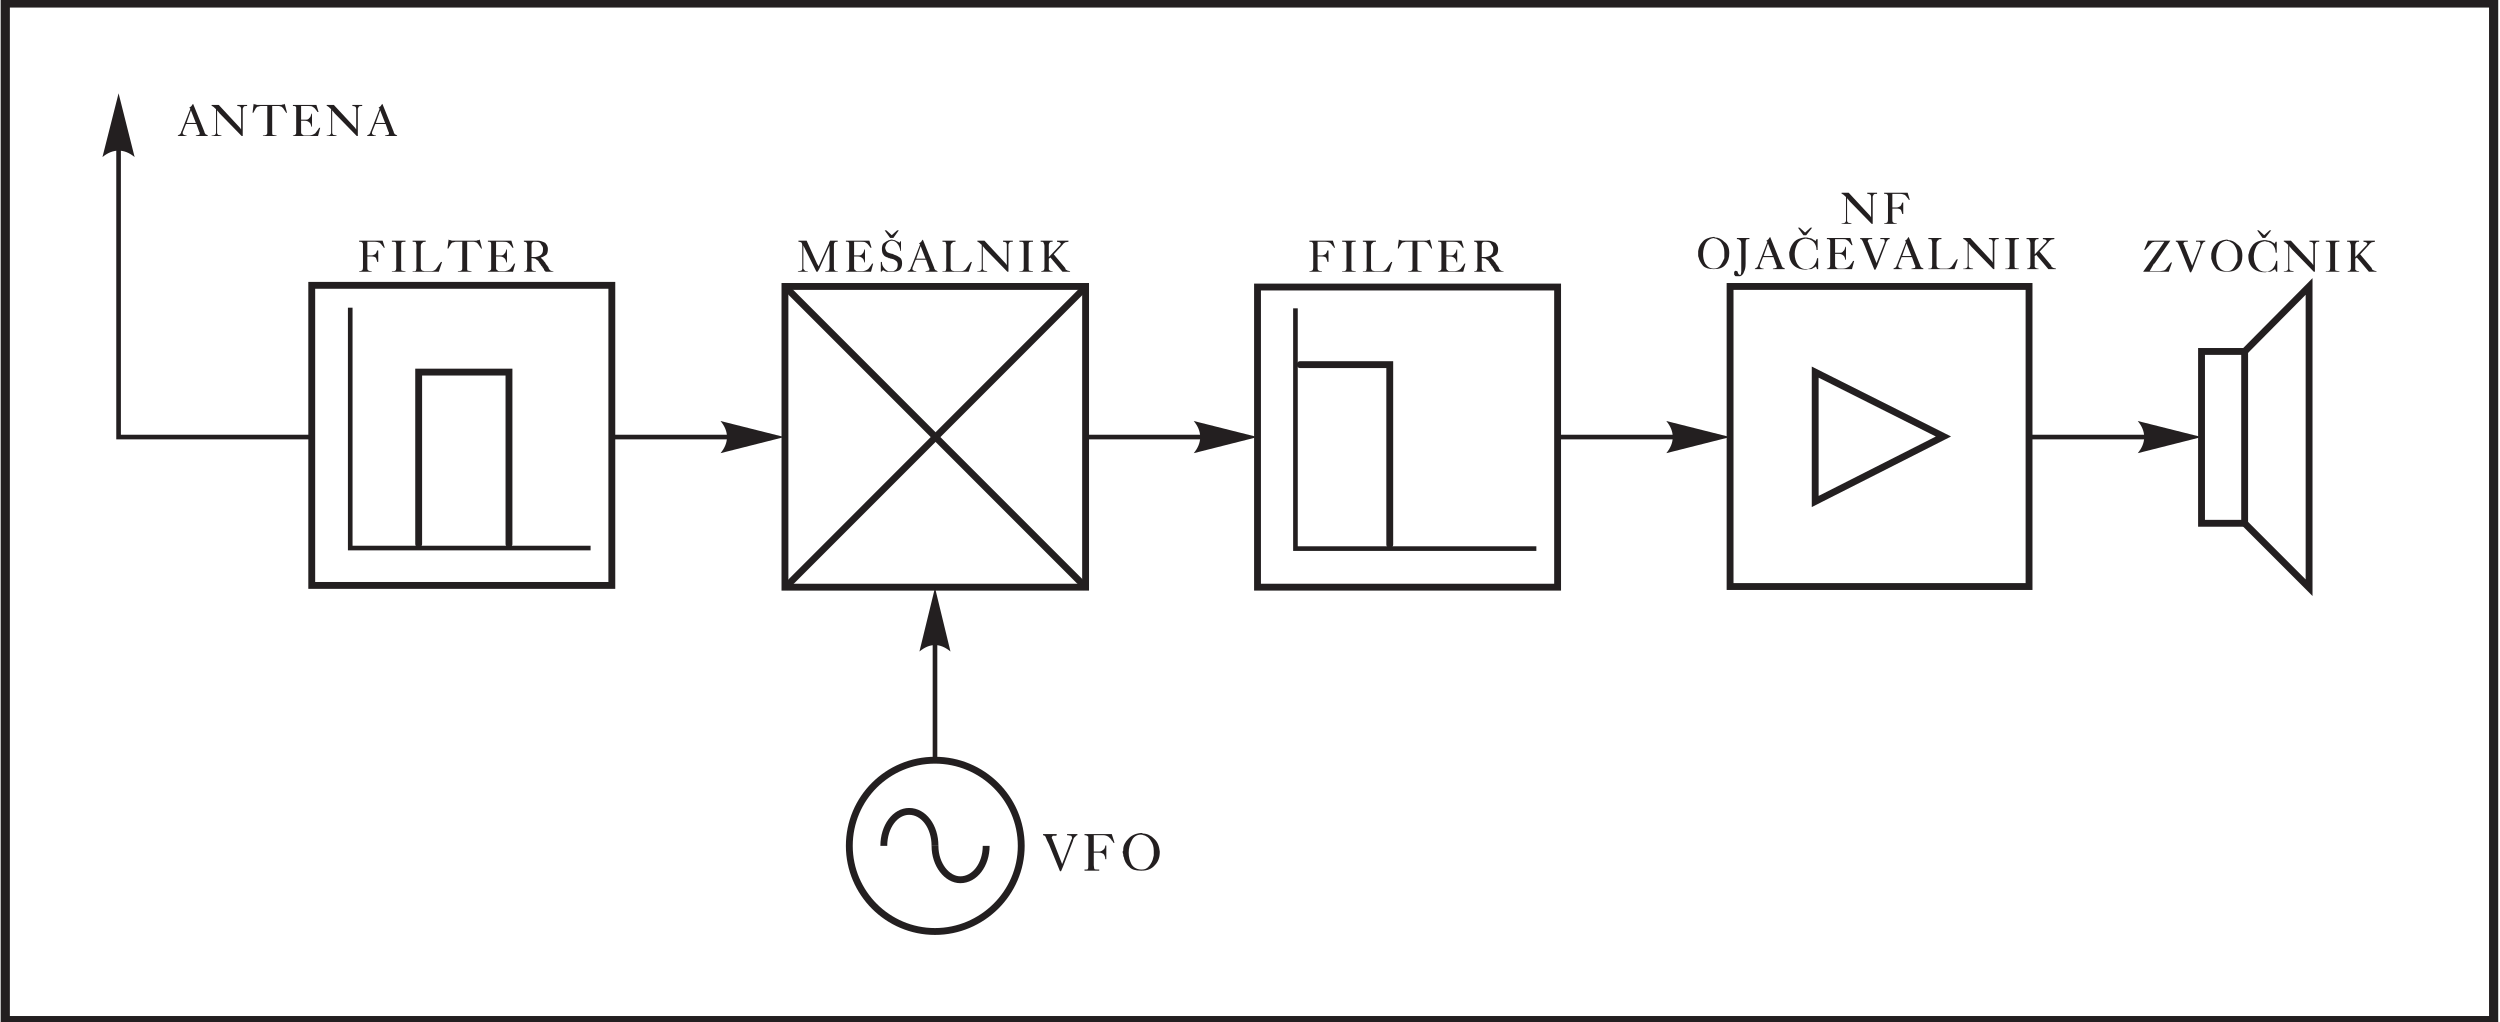 <?xml version="1.0" encoding="UTF-8" standalone="no"?>
<!-- Created with Inkscape (http://www.inkscape.org/) -->

<svg
   version="1.1"
   id="svg2"
   xml:space="preserve"
   width="417.333"
   height="170.667"
   viewBox="0 0 417.333 170.667"
   xmlns="http://www.w3.org/2000/svg"
   xmlns:svg="http://www.w3.org/2000/svg"><defs
     id="defs6" /><g
     id="g8"
     transform="matrix(1.333,0,0,-1.333,0,170.667)"><g
       id="g10"
       transform="scale(0.1)"><path
         d="M 6.602,1276.6 H 3122.8 V 2.199 H 6.602 Z"
         style="fill:none;stroke:#231f20;stroke-width:11.5;stroke-linecap:butt;stroke-linejoin:miter;stroke-miterlimit:11.474;stroke-dasharray:none;stroke-opacity:1"
         id="path12" /><path
         d="m 1170.9,328.301 c 59,0 108,-47.5 108,-107.301 0,-59 -49,-107.199 -108,-107.199 -59.1,0 -107.3,48.199 -107.3,107.199 0,59.801 48.2,107.301 107.3,107.301 z"
         style="fill:none;stroke:#231f20;stroke-width:8.6;stroke-linecap:butt;stroke-linejoin:miter;stroke-miterlimit:11.474;stroke-dasharray:none;stroke-opacity:1"
         id="path14" /><path
         d="m 1235,221 c 0,-23.699 -14.4,-42.398 -32.4,-42.398 -16.6,0 -31.7,18.699 -31.7,42.398"
         style="fill:none;stroke:#231f20;stroke-width:8.6;stroke-linecap:butt;stroke-linejoin:miter;stroke-miterlimit:11.474;stroke-dasharray:none;stroke-opacity:1"
         id="path16" /><path
         d="m 1106.8,221 c 0,24.5 14.4,43.199 31.7,43.199 18,0 32.4,-18.699 32.4,-43.199"
         style="fill:none;stroke:#231f20;stroke-width:8.6;stroke-linecap:butt;stroke-linejoin:miter;stroke-miterlimit:11.474;stroke-dasharray:none;stroke-opacity:1"
         id="path18" /><path
         d="m 1330.13,198.195 11.62,30.743 c 0.68,0.683 0.68,0.683 0.68,1.367 0,0.679 0,0.679 0,1.363 0,0.684 -0.68,2.051 -1.37,2.051 -1.36,0 -2.73,0.683 -4.78,0.683 v 1.368 h 12.98 v -1.368 c -0.68,0 -2.05,-0.683 -2.73,-2.05 -1.37,-0.684 -2.05,-2.047 -2.73,-4.098 v 0 -0.684 l -12.98,-33.472 v 0 l -2.05,-4.782 h -1.37 l -13.66,33.473 -2.73,5.465 c 0,0.684 -0.69,1.367 -0.69,2.051 0,0 -0.68,0.679 -0.68,1.363 0,0.684 -0.68,1.367 -1.37,2.051 -0.68,0 -1.36,0.683 -2.04,0.683 v 1.368 h 17.07 v -1.368 l -0.68,-0.683 c -0.68,0 -0.68,0 -0.68,0 -1.37,0 -2.74,0 -3.42,0 -0.68,-0.684 -1.36,-1.367 -1.36,-2.051 v -0.684 c 0,-0.679 0.68,-1.363 0.68,-1.363 l 12.29,-31.426"
         style="fill:#231f20;fill-opacity:1;fill-rule:evenodd;stroke:none"
         id="path20" /><path
         d="m 1362.92,218.008 v 12.297 c 0,1.363 0,2.73 -0.68,2.73 -0.69,0.684 -2.05,1.367 -4.1,1.367 v 1.368 h 34.16 v 0 0 l 3.41,-10.93 h -1.37 c -0.68,0.68 -0.68,1.363 -0.68,1.363 -0.68,0.684 -0.68,1.367 -1.36,1.367 -0.69,2.051 -2.74,3.414 -4.1,4.782 -2.05,1.367 -4.1,2.05 -6.83,2.05 h -11.62 V 213.91 h 6.84 c 1.36,0 3.41,0.68 4.78,2.047 1.36,0.684 2.73,2.734 2.73,5.465 h 1.36 v -17.078 h -1.36 v 0 0.683 c 0,2.051 -0.69,3.418 -1.37,4.782 -0.68,1.367 -3.41,2.734 -6.14,2.734 h -6.84 v -15.711 c 0,-2.051 0.69,-4.102 0.69,-4.781 0.68,-0.684 2.73,-0.684 6.15,-0.684 V 190 h -18.45 v 1.367 c 2.74,0 4.1,0 4.1,0.684 0.68,0.679 0.68,2.047 0.68,4.781 0,0 0,0 0,0.684 0,0 0,0 0,0.679 v 19.813"
         style="fill:#231f20;fill-opacity:1;fill-rule:evenodd;stroke:none"
         id="path22" /><path
         d="m 1406.64,215.273 v 0.684 0.684 c 0,4.781 2.74,9.562 6.15,12.98 3.41,4.098 8.88,6.828 15.71,7.512 h 0.68 v 0 c 0.69,0 0.69,0 1.37,0 0,0 0,-0.684 0.68,-0.684 4.79,0 9.57,-2.047 13.66,-6.144 4.79,-4.102 6.84,-9.567 7.52,-16.395 v 0 c 0,-0.683 0,-0.683 0,-0.683 0,-6.832 -2.05,-12.297 -6.15,-16.395 -4.1,-4.781 -9.56,-6.832 -16.39,-6.832 h -0.69 -0.68 c -6.15,0 -11.61,1.367 -14.34,4.781 -4.11,3.414 -6.15,8.199 -6.84,12.297 -0.68,0.684 -0.68,2.047 -0.68,2.731 0,1.367 -0.68,2.05 -0.68,2.734 0,0.684 0,1.367 0,1.367 0,0.68 0.68,0.68 0.68,1.363 z m 38.25,-0.683 c 0,5.465 -1.36,9.566 -3.41,12.297 -1.37,2.734 -4.1,5.465 -6.15,6.148 -0.68,0.684 -2.73,1.367 -3.42,1.367 -1.36,0.684 -2.73,0.684 -3.41,0.684 -4.78,0 -8.88,-2.734 -10.93,-6.832 -2.73,-4.781 -4.1,-10.246 -4.1,-15.711 v 0 0 c 0,-5.465 1.37,-10.246 3.42,-14.348 2.73,-4.781 7.51,-6.828 12.98,-6.828 4.09,0 6.83,1.363 9.56,4.781 2.05,2.731 4.1,6.149 4.78,10.247 0,0.683 0.68,2.05 0.68,2.73 0,1.367 0,2.051 0,2.734 0,0.684 0,1.368 0,1.368 0,0.683 0,1.363 0,1.363"
         style="fill:#231f20;fill-opacity:1;fill-rule:evenodd;stroke:none"
         id="path24" /><path
         d="M 391.102,733 H 148.5 v 394.5"
         style="fill:none;stroke:#231f20;stroke-width:5.8;stroke-linecap:butt;stroke-linejoin:miter;stroke-miterlimit:11.474;stroke-dasharray:none;stroke-opacity:1"
         id="path26" /><path
         d="m 148.5,1163.5 -20.199,-79.9 c 13,10.8 27.398,10.8 40.301,0 l -20.102,79.9"
         style="fill:#231f20;fill-opacity:1;fill-rule:evenodd;stroke:none"
         id="path28" /><path
         d="m 946.199,733 h -178.5"
         style="fill:none;stroke:#231f20;stroke-width:5.8;stroke-linecap:butt;stroke-linejoin:miter;stroke-miterlimit:11.474;stroke-dasharray:none;stroke-opacity:1"
         id="path30" /><path
         d="m 982.199,733 -79.898,-20.199 c 10.801,13 10.801,27.398 0,40.301 L 982.199,733"
         style="fill:#231f20;fill-opacity:1;fill-rule:evenodd;stroke:none"
         id="path32" /><path
         d="m 1170.9,508.301 v -178.5"
         style="fill:none;stroke:#231f20;stroke-width:5.8;stroke-linecap:butt;stroke-linejoin:miter;stroke-miterlimit:11.474;stroke-dasharray:none;stroke-opacity:1"
         id="path34" /><path
         d="m 1170.9,544.301 19.4,-79.903 c -12.9,10.801 -25.9,10.801 -38.9,0 l 19.5,79.903"
         style="fill:#231f20;fill-opacity:1;fill-rule:evenodd;stroke:none"
         id="path36" /><path
         d="M 1538.8,733 H 1360.2"
         style="fill:none;stroke:#231f20;stroke-width:5.8;stroke-linecap:butt;stroke-linejoin:miter;stroke-miterlimit:11.474;stroke-dasharray:none;stroke-opacity:1"
         id="path38" /><path
         d="m 1574.8,733 -79.9,-20.199 c 10.8,13 10.8,27.398 0,40.301 L 1574.8,733"
         style="fill:#231f20;fill-opacity:1;fill-rule:evenodd;stroke:none"
         id="path40" /><path
         d="M 2130.6,733 H 1952.1"
         style="fill:none;stroke:#231f20;stroke-width:5.8;stroke-linecap:butt;stroke-linejoin:miter;stroke-miterlimit:11.474;stroke-dasharray:none;stroke-opacity:1"
         id="path42" /><path
         d="m 2166.6,733 -79.9,-20.199 c 10.8,13 10.8,27.398 0,40.301 L 2166.6,733"
         style="fill:#231f20;fill-opacity:1;fill-rule:evenodd;stroke:none"
         id="path44" /><path
         d="M 2721,733 H 2542.5"
         style="fill:none;stroke:#231f20;stroke-width:5.8;stroke-linecap:butt;stroke-linejoin:miter;stroke-miterlimit:11.474;stroke-dasharray:none;stroke-opacity:1"
         id="path46" /><path
         d="m 2757,733 -79.9,-20.199 c 10.8,13 10.8,27.398 0,40.301 L 2757,733"
         style="fill:#231f20;fill-opacity:1;fill-rule:evenodd;stroke:none"
         id="path48" /><path
         d="m 983,921.602 h 376.5 V 545 H 983 Z"
         style="fill:none;stroke:#231f20;stroke-width:8.6;stroke-linecap:butt;stroke-linejoin:miter;stroke-miterlimit:11.474;stroke-dasharray:none;stroke-opacity:1"
         id="path50" /><path
         d="m 983,544.301 377.2,377.301"
         style="fill:none;stroke:#231f20;stroke-width:8.6;stroke-linecap:butt;stroke-linejoin:miter;stroke-miterlimit:11.474;stroke-dasharray:none;stroke-opacity:1"
         id="path52" /><path
         d="M 983,921.602 1360.2,544.301"
         style="fill:none;stroke:#231f20;stroke-width:8.6;stroke-linecap:butt;stroke-linejoin:miter;stroke-miterlimit:11.474;stroke-dasharray:none;stroke-opacity:1"
         id="path54" /><path
         d="M 390.398,923 H 766.199 V 547.199 H 390.398 Z"
         style="fill:none;stroke:#231f20;stroke-width:8.6;stroke-linecap:butt;stroke-linejoin:miter;stroke-miterlimit:11.474;stroke-dasharray:none;stroke-opacity:1"
         id="path56" /><path
         d="M 438.602,895 V 594 h 301"
         style="fill:none;stroke:#231f20;stroke-width:5.8;stroke-linecap:butt;stroke-linejoin:miter;stroke-miterlimit:11.474;stroke-dasharray:none;stroke-opacity:1"
         id="path58" /><path
         d="M 524.301,599 V 814.301 H 637.398 V 599"
         style="fill:none;stroke:#231f20;stroke-width:8.6;stroke-linecap:round;stroke-linejoin:miter;stroke-miterlimit:11.474;stroke-dasharray:none;stroke-opacity:1"
         id="path60" /><path
         d="m 1574.8,920.902 h 375.8 V 545 h -375.8 z"
         style="fill:none;stroke:#231f20;stroke-width:8.6;stroke-linecap:butt;stroke-linejoin:miter;stroke-miterlimit:11.474;stroke-dasharray:none;stroke-opacity:1"
         id="path62" /><path
         d="M 1622.3,894.199 V 593.301 H 1924"
         style="fill:none;stroke:#231f20;stroke-width:5.8;stroke-linecap:butt;stroke-linejoin:miter;stroke-miterlimit:11.474;stroke-dasharray:none;stroke-opacity:1"
         id="path64" /><path
         d="m 1628.1,823.699 h 112.3 V 598.301"
         style="fill:none;stroke:#231f20;stroke-width:8.6;stroke-linecap:round;stroke-linejoin:miter;stroke-miterlimit:11.474;stroke-dasharray:none;stroke-opacity:1"
         id="path66" /><path
         d="M 2166.6,921.602 H 2541 V 545.801 h -374.4 z"
         style="fill:none;stroke:#231f20;stroke-width:8.6;stroke-linecap:butt;stroke-linejoin:miter;stroke-miterlimit:11.474;stroke-dasharray:none;stroke-opacity:1"
         id="path68" /><path
         d="m 1025.18,946.832 12.98,28.688 v 0.683 l 1.37,2.735 h 9.56 v -1.368 c -2.05,0 -3.41,0 -4.1,-1.367 -0.68,-0.683 -0.68,-2.047 -0.68,-4.098 v -26.64 c 0,-1.367 0,-2.731 0.68,-3.414 0.69,-0.684 1.37,-1.367 2.74,-1.367 h 0.68 c 0,0 0,0 0.68,0 V 940 h -15.71 v 0.684 c 2.05,0 3.42,0.683 4.1,0.683 0.68,0.684 1.36,2.047 1.36,4.781 v 26.641 l -12.97,-29.375 v 0 L 1023.82,940 h -1.37 l -14.34,28.691 v 0 l -2.06,4.098 v -28.691 c 0,-0.684 0.69,-1.364 1.37,-2.047 0,-0.684 1.37,-1.367 2.74,-1.367 h 0.68 0.68 V 940 h -12.293 v 0.684 c 2.043,0 3.413,0.683 4.093,0.683 0.69,0 1.37,1.367 1.37,2.731 v 29.375 0 0 c 0,0.683 -0.68,2.047 -0.68,2.73 -0.69,0.684 -2.05,1.367 -4.104,1.367 v 1.368 h 10.254 l 12.97,-28.692 v 0 l 2.05,-3.414"
         style="fill:#231f20;fill-opacity:1;fill-rule:evenodd;stroke:none"
         id="path70" /><path
         d="m 1063.44,965.273 v 8.883 c 0,1.364 0,2.731 -0.69,2.731 -0.68,0.683 -1.36,0.683 -2.05,0.683 h -0.68 c -0.68,0 -0.68,0 -0.68,0 v 1.368 h 28.69 v 0 h 0.68 l 2.74,-8.883 h -1.37 c 0,0 -0.69,0.683 -0.69,1.367 -0.68,0 -0.68,0.683 -0.68,0.683 -1.37,2.051 -2.73,3.415 -4.1,4.098 -1.36,1.367 -3.41,1.367 -6.15,1.367 h -8.87 v -17.078 h 4.78 0.68 c 0.68,0 1.36,0 1.36,0 1.37,0 2.74,0.684 3.42,2.051 1.37,0.684 2.05,2.73 2.73,5.465 h 0.69 v -16.395 h -0.69 c -0.68,2.731 -1.36,4.782 -2.73,5.465 -1.37,1.367 -3.42,2.047 -5.46,2.047 h -4.78 v -14.344 c 0,-1.367 0.68,-2.73 1.36,-2.73 0.68,-0.684 1.37,-1.367 2.73,-1.367 h 6.15 c 2.73,0 5.47,1.367 7.51,2.73 1.37,2.051 3.42,4.102 4.79,6.832 h 1.36 L 1090.76,940 h -28.69 v 0 h -2.73 v 0.684 c 1.36,0 2.73,0.683 3.41,1.367 0.69,0.683 0.69,1.363 0.69,2.73 v 20.492"
         style="fill:#231f20;fill-opacity:1;fill-rule:evenodd;stroke:none"
         id="path72" /><path
         d="m 1103.05,952.297 h 1.37 v 0 0 -0.684 0 c 0,-2.734 1.37,-5.465 2.74,-6.832 1.36,-2.047 3.41,-3.414 5.46,-4.097 0,0 0.68,0 1.36,0 0,0 0.69,0 1.37,0 v 0 0 0 h 0.69 c 0,0 0.68,0 1.36,0 0.69,0 0.69,0 1.37,0 1.36,0.683 2.73,1.367 3.41,2.05 1.37,1.364 2.05,3.414 2.05,6.145 0,2.051 -0.68,3.418 -1.36,4.101 -1.37,1.364 -2.74,2.047 -4.1,2.731 -0.68,0 -2.05,0.684 -2.73,0.684 -1.37,0 -2.06,0.683 -2.06,0.683 h -0.68 -0.68 c 0,0.684 -0.68,0.684 -0.68,0.684 -2.74,0.683 -4.78,2.047 -5.47,3.414 -1.36,1.367 -2.05,4.097 -2.05,7.515 0,2.731 0.69,5.465 2.05,6.829 2.05,1.367 3.42,2.734 5.47,3.418 0.68,0.683 1.36,0.683 2.04,0.683 0.69,0 1.37,0.684 2.06,0.684 0.68,0 0.68,0 0.68,0 0,0 0,0 0.68,0 0.69,-0.684 2.05,-0.684 2.73,-0.684 1.37,-0.683 2.05,-0.683 2.74,-1.367 0.68,0 1.36,-0.684 1.36,-0.684 0.68,0 1.37,-0.683 2.05,-1.367 l 1.37,2.051 h 0.68 v -12.297 h -0.68 c -0.69,4.098 -2.05,7.516 -4.1,9.563 -1.37,2.05 -4.1,3.418 -6.83,3.418 v 0 0 c -2.05,0 -4.1,-1.368 -5.47,-2.735 -1.36,-1.363 -2.05,-3.414 -2.73,-5.465 v -0.683 0 c 0,-1.364 0.68,-2.731 1.37,-4.098 0.68,-1.367 2.05,-2.047 4.09,-2.73 v 0 c 0.69,0 0.69,0 0.69,0 0.68,-0.684 2.05,-0.684 2.73,-0.684 0.69,-0.684 2.05,-0.684 2.73,-1.367 2.74,-0.684 4.78,-2.051 6.83,-3.414 2.06,-1.367 2.74,-4.102 2.74,-7.516 0,-3.414 -1.37,-6.832 -3.42,-8.195 -2.05,-1.367 -4.78,-2.051 -7.51,-2.051 -0.68,0 -0.68,0 -1.37,0 0,0 -0.68,0 -1.36,0 -2.06,0 -4.1,0 -6.15,0 -1.37,0.684 -2.73,1.367 -4.1,2.051 L 1103.74,940 h -0.69 z m 15.72,30.055 h -4.1 l -6.83,9.562 h 2.05 l 6.83,-6.144 6.83,6.144 h 2.05 l -6.83,-9.562"
         style="fill:#231f20;fill-opacity:1;fill-rule:evenodd;stroke:none"
         id="path74" /><path
         d="m 1152.24,974.156 -1.36,1.364 v 0 0 c 1.36,0.683 2.04,1.367 2.73,2.05 0.68,1.368 1.36,2.051 2.05,2.735 l 11.61,-28.692 v 0 l 2.73,-6.832 v 0 -0.683 c 0.68,-0.684 0.68,-1.364 1.37,-2.047 0.68,0 1.36,-0.684 2.73,-1.367 V 940 h -15.03 v 0.684 c 1.37,0 2.73,0.683 3.41,0.683 1.37,0 1.37,0.684 1.37,1.367 0,0.68 0,0.68 0,1.364 0,0 0,0.683 -0.68,1.367 l -3.42,9.562 h -12.98 l -4.09,-10.246 v -0.683 -0.684 c 0,-0.68 0,-1.363 0.68,-1.363 0.68,-0.684 2.05,-1.367 4.1,-1.367 V 940 h -10.93 v 0.684 c 1.36,0.683 2.05,1.367 2.73,1.367 0.69,0.683 0.69,1.363 1.37,2.047 0,0.683 0,0.683 0,1.367 0.68,0 0.68,0.683 0.68,0.683 z m 0.68,-2.051 -5.46,-15.71 h 11.61 z"
         style="fill:#231f20;fill-opacity:1;fill-rule:evenodd;stroke:none"
         id="path76" /><path
         d="m 1185.03,961.859 v 11.614 c 0,1.367 -0.69,2.047 -0.69,3.414 -0.68,0.683 -2.04,0.683 -4.09,0.683 v 1.368 h 16.39 v -1.368 c -2.05,0 -3.41,0 -4.1,-1.367 -1.36,-0.683 -2.05,-2.047 -2.05,-4.098 v -26.64 c 0,-2.051 0.69,-3.414 2.05,-4.098 0.69,0 2.05,-0.683 2.73,-0.683 h 0.69 v 0 0 0 h 7.51 c 2.73,0 4.78,1.367 6.15,2.73 1.36,2.051 2.73,4.102 4.1,6.149 0.68,0 0.68,0.683 0.68,1.367 0.69,0 0.69,0.683 1.37,1.367 h 1.36 L 1213.04,940 h -28.7 v 0 h -4.09 v 0.684 h 0.68 0.68 0.69 c 0,0 0,0 0.68,0 0.68,0 1.36,0.683 1.36,0.683 0,0.684 0.69,1.367 0.69,3.414 v 17.078"
         style="fill:#231f20;fill-opacity:1;fill-rule:evenodd;stroke:none"
         id="path78" /><path
         d="m 1260.85,948.195 v 24.594 c 0,1.367 0,2.731 -0.68,3.414 0,0.684 -2.05,1.367 -4.1,1.367 v 1.368 h 12.3 v -1.368 c -2.05,0 -3.42,0 -4.1,-0.683 -0.68,-1.367 -1.37,-2.047 -1.37,-2.731 0,-0.683 0,-0.683 0,-0.683 0,-0.684 0,-0.684 0,-1.368 v -28.691 0 V 940 h -1.36 l -27.33,28.008 v 0 l -3.41,4.097 v -28.007 c 0,-1.364 0.68,-2.047 1.36,-2.731 1.37,0 2.73,-0.683 4.1,-0.683 V 940 h -12.3 v 0.684 c 0.69,0 0.69,0 0.69,0 0.68,0 0.68,0 0.68,0 1.37,0 2.05,0.683 2.73,0.683 0.69,0.684 1.37,1.367 1.37,2.731 v 29.375 0 0 c 0,0.683 -0.68,0.683 -0.68,0.683 0,0 0,0 -0.69,0.684 l -0.68,0.68 c -0.68,0.683 -1.36,1.367 -2.05,1.367 0,0 0,0.683 -0.68,0.683 h -0.69 v 1.368 h 8.88 l 26.64,-28.692 v 0 l 1.37,-2.051"
         style="fill:#231f20;fill-opacity:1;fill-rule:evenodd;stroke:none"
         id="path80" /><path
         d="m 1282.03,962.543 v 9.562 c 0,2.051 0,3.415 -0.69,4.782 -0.68,0.683 -2.04,0.683 -4.78,0.683 v 1.368 h 17.08 v -1.368 c -2.05,0 -3.41,0 -4.78,-0.683 -0.68,-0.684 -0.68,-2.047 -0.68,-4.782 v -27.324 c 0,-2.047 0,-2.73 0.68,-3.414 1.37,0 2.73,-0.683 4.78,-0.683 V 940 h -17.08 v 0.684 0 0 h 0.69 v 0 c 1.36,0 2.73,0 3.41,0.683 0.68,0 1.37,1.367 1.37,3.414 v 17.762"
         style="fill:#231f20;fill-opacity:1;fill-rule:evenodd;stroke:none"
         id="path82" /><path
         d="m 1313.45,958.445 13.66,14.344 c 0.69,0 0.69,0.684 0.69,1.367 0.68,0 0.68,0.684 0.68,0.684 v 0 0.68 c 0,0 -0.68,0.683 -1.37,1.367 -0.68,0 -2.05,0.683 -3.41,0.683 v 1.368 h 14.34 v -1.368 c -1.36,0 -2.73,-0.683 -4.09,-0.683 -0.69,-0.684 -2.06,-1.367 -2.74,-2.047 0,-0.684 -0.68,-0.684 -0.68,-1.367 -0.69,0 -0.69,-0.684 -1.37,-1.368 l -9.56,-10.246 14.35,-17.078 c 0,-0.683 0.68,-1.367 0.68,-2.047 0.68,0 0.68,-0.683 1.36,-0.683 0.69,-0.684 1.37,-0.684 1.37,-0.684 0.68,0 2.05,-0.683 2.73,-0.683 V 940 h -9.56 l -15.03,17.762 -2.05,-1.367 v -12.981 0 -0.68 c 0,0 0.68,-0.683 1.37,-1.367 0.68,0 1.36,-0.683 2.73,-0.683 v 0 c 0.68,0 0.68,0 0.68,0 V 940 h -14.34 v 0.684 c 0.68,0 2.05,0.683 2.73,0.683 0.68,0.684 1.36,1.367 1.36,3.414 v 27.324 c 0,2.051 -0.68,3.415 -1.36,4.782 -0.68,0.683 -1.37,0.683 -3.42,0.683 v 1.368 h 15.03 v -1.368 c -1.36,0 -2.73,0 -3.41,-0.683 -0.69,-0.684 -1.37,-2.047 -1.37,-3.414 v -15.028"
         style="fill:#231f20;fill-opacity:1;fill-rule:evenodd;stroke:none"
         id="path84" /><path
         d="m 454.555,963.91 v 10.93 c 0,0.68 -0.684,2.047 -1.364,2.047 0,0.683 -1.367,0.683 -3.418,0.683 v 1.368 h 29.375 v 0 0 l 2.731,-8.883 h -1.363 c 0,0 0,0.683 -0.684,1.367 0,0 0,0.683 -0.684,0.683 -0.683,1.368 -2.05,2.735 -3.418,4.098 -1.363,0.684 -4.097,1.367 -6.144,1.367 h -9.566 v -17.078 h 5.464 c 1.368,0 2.735,0.684 4.102,1.367 1.363,0.684 2.047,2.731 2.73,4.782 h 1.368 v -14.344 h -1.368 v 0 0.683 c -0.683,1.364 -0.683,2.731 -1.367,4.098 -0.683,1.367 -2.73,2.047 -5.465,2.047 h -5.464 v -12.977 c 0,-2.05 0,-3.414 0.683,-4.097 0.684,-0.684 2.051,-1.367 4.781,-1.367 V 940 h -15.711 v 0.684 c 2.051,0 3.418,0.683 4.098,1.367 0,0 0.684,1.363 0.684,3.414 v 0.683 0.684 17.078"
         style="fill:#231f20;fill-opacity:1;fill-rule:evenodd;stroke:none"
         id="path86" /><path
         d="m 496.227,962.543 v 9.562 c 0,2.051 0,3.415 -0.684,4.782 -0.684,0.683 -2.051,0.683 -4.781,0.683 v 1.368 h 17.078 v -1.368 c -2.051,0 -3.418,0 -4.785,-0.683 -0.68,-0.684 -0.68,-2.047 -0.68,-4.782 v -27.324 c 0,-2.047 0,-2.73 0.68,-3.414 1.367,0 2.734,-0.683 4.785,-0.683 V 940 h -17.078 v 0.684 0 0 h 0.683 v 0 c 1.364,0 2.731,0 3.414,0.683 0.684,0 1.368,1.367 1.368,3.414 v 17.762"
         style="fill:#231f20;fill-opacity:1;fill-rule:evenodd;stroke:none"
         id="path88" /><path
         d="m 521.5,961.859 v 11.614 c 0,1.367 -0.684,2.047 -0.684,3.414 -0.683,0.683 -2.05,0.683 -4.097,0.683 v 1.368 h 16.394 v -1.368 c -2.05,0 -3.418,0 -4.097,-1.367 -1.368,-0.683 -2.051,-2.047 -2.051,-4.098 v -26.64 c 0,-2.051 0.683,-3.414 2.051,-4.098 0.679,0 2.047,-0.683 2.73,-0.683 h 0.684 v 0 0 0 h 7.515 c 2.731,0 4.782,1.367 6.145,2.73 1.367,2.051 2.734,4.102 4.101,6.149 0.684,0 0.684,0.683 0.684,1.367 0.68,0 0.68,0.683 1.363,1.367 h 1.367 L 549.508,940 h -28.692 v 0 h -4.097 v 0.684 h 0.683 0.684 0.68 c 0,0 0,0 0.683,0 0.684,0 1.367,0.683 1.367,0.683 0,0.684 0.684,1.367 0.684,3.414 v 17.078"
         style="fill:#231f20;fill-opacity:1;fill-rule:evenodd;stroke:none"
         id="path90" /><path
         d="m 578.879,962.543 v 15.027 h -8.195 c -1.368,0 -2.051,-0.683 -2.735,-0.683 -0.679,0 -1.363,0 -2.047,-0.684 -0.683,-0.683 -0.683,-0.683 -1.367,-1.363 0,-0.684 -0.683,-0.684 -0.683,-1.367 l -2.731,-4.782 -0.683,0.684 1.367,10.93 c 0.679,0 0.679,-0.684 1.363,-0.684 h 0.684 c 0.683,0 1.367,-0.683 2.05,-0.683 0.684,0 2.047,0 2.731,0 h 25.957 c 0.683,0 1.367,0 2.051,0 0.683,0 1.367,0.683 2.05,0.683 0,0 0.684,0 1.364,0 0,0.684 0.683,0.684 0.683,0.684 l 2.735,-10.93 -0.684,-0.684 -4.098,6.149 -0.683,0.68 v 0 c -0.684,0.683 -1.367,1.367 -2.051,1.367 -0.684,0 -1.367,0.683 -2.73,0.683 h -8.2 v -16.394 -16.395 c 0,-2.047 0,-2.73 0.684,-3.414 1.367,0 2.734,-0.683 4.781,-0.683 V 940 h -17.078 v 0.684 c 2.734,0 4.781,0.683 4.781,1.367 0.684,0.683 0.684,1.363 0.684,2.73 v 0 0.684 17.078"
         style="fill:#231f20;fill-opacity:1;fill-rule:evenodd;stroke:none"
         id="path92" /><path
         d="m 615.086,965.273 v 8.883 c 0,1.364 0,2.731 -0.684,2.731 -0.683,0.683 -1.367,0.683 -2.05,0.683 h -0.684 c -0.684,0 -0.684,0 -0.684,0 v 1.368 h 28.692 v 0 h 0.683 l 2.731,-8.883 h -1.363 c 0,0 -0.684,0.683 -0.684,1.367 -0.684,0 -0.684,0.683 -0.684,0.683 -1.367,2.051 -2.734,3.415 -4.097,4.098 -1.367,1.367 -3.418,1.367 -6.149,1.367 h -8.879 v -17.078 h 4.782 0.683 c 0.68,0 1.364,0 1.364,0 1.367,0 2.734,0.684 3.417,2.051 1.364,0.684 2.047,2.73 2.731,5.465 h 0.684 v -16.395 h -0.684 c -0.684,2.731 -1.367,4.782 -2.731,5.465 -1.367,1.367 -3.417,2.047 -5.464,2.047 h -4.782 v -14.344 c 0,-1.367 0.68,-2.73 1.364,-2.73 0.683,-0.684 1.367,-1.367 2.734,-1.367 h 6.148 c 2.731,0 5.465,1.367 7.512,2.73 1.367,2.051 3.418,4.102 4.781,6.832 h 1.368 L 642.41,940 h -28.691 v 0 h -2.735 v 0.684 c 1.368,0 2.735,0.683 3.418,1.367 0.684,0.683 0.684,1.363 0.684,2.73 v 20.492"
         style="fill:#231f20;fill-opacity:1;fill-rule:evenodd;stroke:none"
         id="path94" /><path
         d="m 660.168,973.473 c 0,2.047 -0.684,3.414 -1.363,3.414 -0.684,0.683 -2.051,0.683 -2.735,0.683 v 1.368 h 16.395 0.683 0.684 c 2.731,0 6.148,-1.368 8.879,-2.735 2.051,-2.047 3.418,-4.781 3.418,-7.512 0,-3.418 -0.684,-6.148 -2.051,-7.515 -2.051,-1.367 -4.098,-2.731 -6.832,-3.414 0.684,-0.684 1.367,-2.051 2.734,-2.735 0.684,-1.367 2.047,-2.73 2.731,-3.414 0,-0.683 0.684,-1.367 0.684,-1.367 0.683,-0.683 0.683,-1.367 0.683,-1.367 0.684,0 0.684,-0.684 0.684,-0.684 0.683,-0.679 0.683,-0.679 0.683,-0.679 0.684,-0.684 0.684,-1.368 1.364,-2.051 0,-0.684 0.683,-1.367 0.683,-2.051 0.684,-0.68 1.367,-1.363 2.051,-2.047 0.684,0 1.367,-0.683 2.73,-0.683 v 0 c 0.684,0 0.684,0 0.684,0 V 940 h -9.562 c -0.684,0.684 -1.368,1.367 -2.051,2.051 0,1.363 -0.68,2.047 -1.364,2.73 0,0 -0.683,0.684 -0.683,1.367 l -0.684,0.684 c -0.683,0.684 -1.367,1.363 -1.367,2.047 -0.683,0.684 -1.367,1.367 -2.047,2.734 0,0 -0.683,0.684 -0.683,1.367 -0.684,0.68 -1.368,1.364 -1.368,1.364 -1.367,0.683 -2.05,1.367 -2.734,2.051 -1.363,0 -2.73,0.683 -4.781,0.683 v -12.297 c 0,-2.047 0.683,-2.73 1.367,-3.414 0.684,0 2.051,-0.683 4.098,-0.683 V 940 H 656.07 v 0.684 0 c 0.684,0 0.684,0 0.684,0 1.367,0 2.73,0.683 2.73,1.367 0,0 0.684,1.363 0.684,2.73 v 0 0.684 z m 5.465,-15.028 h 0.683 c 0.684,0 0.684,0 1.368,0 v 0 c 0.683,0 0.683,0 0.683,0 h 0.684 0.683 c 2.047,0 4.782,0.68 6.829,2.047 2.05,1.367 3.417,3.418 3.417,6.832 v 0.684 c 0,0.683 0,0.683 0,1.367 0,2.047 -1.367,3.414 -2.734,5.465 -0.683,2.047 -3.414,2.73 -7.512,2.73 -1.367,0 -2.05,0 -2.734,-0.683 -0.684,0 -1.367,-1.367 -1.367,-3.414 v -15.028"
         style="fill:#231f20;fill-opacity:1;fill-rule:evenodd;stroke:none"
         id="path96" /><path
         d="m 238.41,1144.16 -1.367,1.36 v 0 0 c 1.367,0.68 2.047,1.37 2.73,2.05 0.684,1.37 1.368,2.05 2.051,2.73 l 11.614,-28.69 v 0 l 2.73,-6.83 v 0 -0.68 c 0.684,-0.69 0.684,-1.37 1.367,-2.05 0.684,0 1.367,-0.68 2.731,-1.37 V 1110 h -15.028 v 0.68 c 1.367,0 2.735,0.69 3.418,0.69 1.364,0 1.364,0.68 1.364,1.36 0,0.68 0,0.68 0,1.37 0,0 0,0.68 -0.684,1.36 l -3.414,9.57 h -12.977 l -4.101,-10.25 v -0.68 -0.69 c 0,-0.68 0,-1.36 0.683,-1.36 0.684,-0.68 2.051,-1.37 4.098,-1.37 V 1110 h -10.93 v 0.68 c 1.368,0.69 2.051,1.37 2.735,1.37 0.683,0.68 0.683,1.36 1.367,2.05 0,0.68 0,0.68 0,1.36 0.683,0 0.683,0.69 0.683,0.69 z m 0.68,-2.05 -5.465,-15.72 h 11.613 z"
         style="fill:#231f20;fill-opacity:1;fill-rule:evenodd;stroke:none"
         id="path98" /><path
         d="m 301.938,1118.2 v 24.59 c 0,1.37 0,2.73 -0.684,3.41 0,0.69 -2.051,1.37 -4.098,1.37 v 1.37 h 12.293 v -1.37 c -2.047,0 -3.414,0 -4.097,-0.68 -0.684,-1.37 -1.368,-2.05 -1.368,-2.73 0,-0.69 0,-0.69 0,-0.69 0,-0.68 0,-0.68 0,-1.36 v -28.7 0 -3.41 h -1.363 l -27.324,28.01 v 0 l -3.418,4.1 v -28.01 c 0,-1.37 0.684,-2.05 1.367,-2.73 1.367,0 2.734,-0.69 4.098,-0.69 V 1110 h -12.293 v 0.68 c 0.679,0 0.679,0 0.679,0 0.684,0 0.684,0 0.684,0 1.367,0 2.051,0.69 2.734,0.69 0.684,0.68 1.368,1.36 1.368,2.73 v 29.37 0 0 c 0,0.69 -0.684,0.69 -0.684,0.69 0,0 0,0 -0.684,0.68 l -0.683,0.68 c -0.684,0.68 -1.367,1.37 -2.051,1.37 0,0 0,0.68 -0.684,0.68 h -0.679 v 1.37 h 8.879 l 26.64,-28.69 v 0 l 1.368,-2.05"
         style="fill:#231f20;fill-opacity:1;fill-rule:evenodd;stroke:none"
         id="path100" /><path
         d="m 334.727,1132.54 v 15.03 h -8.2 c -1.367,0 -2.047,-0.68 -2.73,-0.68 -0.684,0 -1.367,0 -2.051,-0.69 -0.683,-0.68 -0.683,-0.68 -1.367,-1.36 0,-0.68 -0.684,-0.68 -0.684,-1.37 l -2.73,-4.78 -0.684,0.69 1.367,10.92 c 0.684,0 0.684,-0.68 1.368,-0.68 h 0.679 c 0.684,0 1.368,-0.68 2.051,-0.68 0.684,0 2.051,0 2.734,0 h 25.958 c 0.683,0 1.367,0 2.046,0 0.684,0 1.368,0.68 2.051,0.68 0,0 0.684,0 1.367,0 0,0.68 0.684,0.68 0.684,0.68 l 2.73,-10.92 -0.683,-0.69 -4.098,6.15 -0.683,0.68 v 0 c -0.684,0.68 -1.368,1.37 -2.047,1.37 -0.684,0 -1.367,0.68 -2.735,0.68 h -8.195 v -16.39 -16.4 c 0,-2.05 0,-2.73 0.68,-3.41 1.367,0 2.734,-0.69 4.785,-0.69 V 1110 h -17.078 v 0.68 c 2.73,0 4.781,0.69 4.781,1.37 0.684,0.68 0.684,1.36 0.684,2.73 v 0 0.68 17.08"
         style="fill:#231f20;fill-opacity:1;fill-rule:evenodd;stroke:none"
         id="path102" /><path
         d="m 370.93,1135.27 v 8.89 c 0,1.36 0,2.73 -0.684,2.73 -0.683,0.68 -1.367,0.68 -2.051,0.68 h -0.679 c -0.684,0 -0.684,0 -0.684,0 v 1.37 h 28.688 v 0 h 0.683 l 2.735,-8.89 h -1.368 c 0,0 -0.683,0.69 -0.683,1.37 -0.684,0 -0.684,0.69 -0.684,0.69 -1.363,2.05 -2.73,3.41 -4.098,4.09 -1.367,1.37 -3.414,1.37 -6.148,1.37 h -8.879 v -17.08 h 4.781 0.684 c 0.684,0 1.367,0 1.367,0 1.363,0 2.731,0.69 3.414,2.05 1.367,0.69 2.051,2.73 2.731,5.47 h 0.683 v -16.4 h -0.683 c -0.68,2.73 -1.364,4.78 -2.731,5.47 -1.367,1.37 -3.414,2.05 -5.465,2.05 h -4.781 v -14.35 c 0,-1.37 0.684,-2.73 1.367,-2.73 0.68,-0.68 1.364,-1.37 2.731,-1.37 h 6.148 c 2.731,0 5.465,1.37 7.516,2.73 1.363,2.05 3.414,4.11 4.781,6.84 h 1.363 l -2.73,-10.25 h -28.691 v 0 h -2.731 v 0.68 c 1.363,0 2.731,0.69 3.414,1.37 0.684,0.68 0.684,1.36 0.684,2.73 v 20.49"
         style="fill:#231f20;fill-opacity:1;fill-rule:evenodd;stroke:none"
         id="path104" /><path
         d="m 446.07,1118.2 v 24.59 c 0,1.37 0,2.73 -0.683,3.41 0,0.69 -2.047,1.37 -4.098,1.37 v 1.37 h 12.297 v -1.37 c -2.051,0 -3.418,0 -4.102,-0.68 -0.679,-1.37 -1.363,-2.05 -1.363,-2.73 0,-0.69 0,-0.69 0,-0.69 0,-0.68 0,-0.68 0,-1.36 v -28.7 0 -3.41 h -1.367 l -27.324,28.01 v 0 l -3.414,4.1 v -28.01 c 0,-1.37 0.683,-2.05 1.363,-2.73 1.367,0 2.734,-0.69 4.101,-0.69 V 1110 h -12.296 v 0.68 c 0.683,0 0.683,0 0.683,0 0.684,0 0.684,0 0.684,0 1.363,0 2.047,0.69 2.73,0.69 0.684,0.68 1.367,1.36 1.367,2.73 v 29.37 0 0 c 0,0.69 -0.683,0.69 -0.683,0.69 0,0 0,0 -0.684,0.68 l -0.683,0.68 c -0.684,0.68 -1.364,1.37 -2.047,1.37 0,0 0,0.68 -0.684,0.68 h -0.683 v 1.37 h 8.879 l 26.64,-28.69 v 0 l 1.367,-2.05"
         style="fill:#231f20;fill-opacity:1;fill-rule:evenodd;stroke:none"
         id="path106" /><path
         d="m 475.445,1144.16 -1.367,1.36 v 0 0 c 1.367,0.68 2.051,1.37 2.731,2.05 0.683,1.37 1.367,2.05 2.05,2.73 l 11.614,-28.69 v 0 l 2.73,-6.83 v 0 -0.68 c 0.684,-0.69 0.684,-1.37 1.367,-2.05 0.684,0 1.368,-0.68 2.735,-1.37 V 1110 h -15.032 v 0.68 c 1.368,0 2.735,0.69 3.418,0.69 1.364,0 1.364,0.68 1.364,1.36 0,0.68 0,0.68 0,1.37 0,0 0,0.68 -0.68,1.36 l -3.418,9.57 H 469.98 l -4.101,-10.25 v -0.68 -0.69 c 0,-0.68 0,-1.36 0.684,-1.36 0.683,-0.68 2.05,-1.37 4.101,-1.37 V 1110 h -10.93 v 0.68 c 1.364,0.69 2.047,1.37 2.731,1.37 0.683,0.68 0.683,1.36 1.367,2.05 0,0.68 0,0.68 0,1.36 0.684,0 0.684,0.69 0.684,0.69 z m 0.684,-2.05 -5.465,-15.72 h 11.609 z"
         style="fill:#231f20;fill-opacity:1;fill-rule:evenodd;stroke:none"
         id="path108" /><path
         d="m 2692.02,973.473 -5.47,-6.149 h -1.37 l 4.78,11.614 h 28.01 l -19.81,-28.692 h -0.68 l -5.46,-9.562 h 12.29 c 2.05,0 3.42,0.683 4.78,0.683 0.68,0 2.05,0.684 2.73,1.367 0,0 0.69,0.68 1.37,1.364 0,0.683 0.69,1.367 1.36,2.05 l 4.11,5.465 h 1.36 L 2715.92,940 h -29.37 v 0 h -2.73 l 20.49,28.691 v 0 l 6.15,8.879 h -12.3 c -0.68,0 -2.05,-0.683 -2.73,-0.683 -1.37,-0.684 -2.05,-2.047 -2.73,-2.731 h -0.68 c 0,-0.683 0,-0.683 0,-0.683"
         style="fill:#231f20;fill-opacity:1;fill-rule:evenodd;stroke:none"
         id="path110" /><path
         d="m 2745.3,947.516 10.24,25.957 v 0.683 c 0,0.684 0,0.684 0,1.364 0,0.683 0,1.367 -1.36,2.05 -0.69,0 -2.05,0 -4.1,0 v 1.368 h 11.61 v -1.368 c -0.68,0 -2.05,0 -2.73,-1.367 -0.69,-0.683 -1.37,-2.047 -2.05,-3.414 v 0 -0.684 l -10.93,-28.691 v 0 l -2.05,-4.098 h -1.37 l -11.61,28.692 -2.05,4.781 c 0,0.684 -0.68,1.367 -0.68,1.367 0,0.684 0,0.684 -0.68,1.364 0,0.683 -0.69,1.367 -0.69,1.367 -0.68,0.683 -1.37,0.683 -2.05,0.683 v 1.368 h 15.03 v -1.368 c -0.68,0 -0.68,0 -1.37,0 h -0.68 c -0.68,0 -2.05,0 -2.73,-0.683 0,0 -0.68,-0.684 -0.68,-1.367 v -0.68 c 0,-0.684 0,-0.684 0.68,-1.367 l 10.25,-25.957"
         style="fill:#231f20;fill-opacity:1;fill-rule:evenodd;stroke:none"
         id="path112" /><path
         d="m 2769.2,961.859 v 0 c 0,0.684 0,0.684 0,0.684 0.69,4.098 2.05,8.195 5.47,11.613 2.73,3.414 7.51,5.465 13.66,6.149 v 0 h 0.69 0.68 c 0,0 0,-0.684 0.68,-0.684 4.1,0 8.2,-2.051 11.61,-5.465 4.1,-2.734 6.15,-7.515 6.15,-13.664 v 0 c 0,-0.683 0,-0.683 0,-0.683 0,-5.465 -1.37,-10.246 -4.78,-14.344 -3.41,-4.098 -8.2,-5.465 -14.34,-5.465 h -0.69 v 0 c -5.46,0 -10.24,1.367 -12.98,4.098 -2.73,3.418 -4.78,6.832 -5.46,10.246 -0.69,1.367 -0.69,2.051 -0.69,2.734 0,0.684 0,2.047 0,2.047 0,0.684 0,1.367 0,1.367 0,0 0,0.684 0,1.367 z m 32.79,-0.683 c 0,4.781 -1.36,8.199 -2.73,10.246 -1.37,2.734 -3.42,4.781 -5.46,5.465 -0.69,0.683 -2.05,1.367 -2.74,1.367 -1.36,0 -2.73,0.684 -2.73,0.684 -4.1,-0.684 -7.51,-2.735 -9.56,-6.149 -2.05,-4.098 -3.42,-8.879 -3.42,-13.664 v 0 0 c 0,-4.098 0.69,-8.879 2.74,-12.293 2.73,-4.098 6.14,-6.148 10.93,-6.148 3.41,0 6.14,1.367 8.19,4.097 2.05,2.735 3.42,6.149 4.78,8.879 0,1.367 0,2.051 0,2.735 0,0.683 0,2.05 0,2.73 v 0.684 c 0,0.683 0,0.683 0,1.367"
         style="fill:#231f20;fill-opacity:1;fill-rule:evenodd;stroke:none"
         id="path114" /><path
         d="m 2849.81,963.91 c 0,4.098 -1.36,6.828 -2.73,8.879 -1.37,2.051 -3.42,3.414 -5.47,4.098 -0.68,0.683 -2.05,0.683 -2.73,0.683 -1.36,0.684 -2.73,0.684 -2.73,0.684 -4.78,-0.684 -8.2,-2.734 -10.25,-6.149 -2.05,-4.097 -3.42,-8.195 -3.42,-12.98 v 0 -0.68 c 0,-4.785 1.37,-8.882 3.42,-12.297 2.73,-4.097 6.15,-6.148 10.93,-6.148 3.42,0 6.83,1.367 8.88,3.414 2.74,2.734 4.1,6.149 4.78,10.246 h 1.37 V 940 h -1.37 l -1.36,3.414 c -0.68,-0.68 -2.05,-1.363 -3.42,-2.047 -0.68,-0.683 -2.05,-1.367 -3.41,-1.367 -0.69,0 -2.05,0 -3.42,0 -0.68,-0.684 -2.05,-0.684 -2.73,-0.684 -5.47,0 -10.25,1.368 -14.35,4.782 -4.1,3.418 -6.14,8.882 -6.14,15.027 0,0 0,1.367 0,2.051 0,0.683 0.68,1.367 0.68,2.051 0.68,4.097 2.73,7.511 5.46,10.929 3.42,3.414 7.52,4.782 12.98,5.465 2.05,0 4.1,0 5.47,-0.683 2.05,0 4.09,-0.684 5.46,-2.051 0.68,0 1.37,-0.684 1.37,-0.684 0.68,-0.683 1.37,-0.683 1.37,-1.363 l 1.36,2.73 h 1.37 v -13.66 z m -12.98,18.442 h -3.42 l -6.82,9.562 h 2.04 l 6.83,-6.144 6.84,6.144 h 2.04 l -7.51,-9.562"
         style="fill:#231f20;fill-opacity:1;fill-rule:evenodd;stroke:none"
         id="path116" /><path
         d="m 2896.95,948.195 v 24.594 c 0,1.367 0,2.731 -0.69,3.414 0,0.684 -2.05,1.367 -4.1,1.367 v 1.368 h 12.3 v -1.368 c -2.05,0 -3.42,0 -4.1,-0.683 -0.68,-1.367 -1.37,-2.047 -1.37,-2.731 0,-0.683 0,-0.683 0,-0.683 0,-0.684 0,-0.684 0,-1.368 v -28.691 0 V 940 h -1.36 l -27.33,28.008 v 0 l -3.41,4.097 v -28.007 c 0,-1.364 0.68,-2.047 1.36,-2.731 1.37,0 2.73,-0.683 4.1,-0.683 V 940 h -12.3 v 0.684 c 0.69,0 0.69,0 0.69,0 0.68,0 0.68,0 0.68,0 1.37,0 2.05,0.683 2.74,0.683 0.68,0.684 1.36,1.367 1.36,2.731 v 29.375 0 0 c 0,0.683 -0.68,0.683 -0.68,0.683 0,0 0,0 -0.68,0.684 l -0.69,0.68 c -0.68,0.683 -1.36,1.367 -2.05,1.367 0,0 0,0.683 -0.68,0.683 h -0.69 v 1.368 h 8.89 l 26.64,-28.692 v 0 l 1.37,-2.051"
         style="fill:#231f20;fill-opacity:1;fill-rule:evenodd;stroke:none"
         id="path118" /><path
         d="m 2918.12,962.543 v 9.562 c 0,2.051 0,3.415 -0.68,4.782 -0.69,0.683 -2.05,0.683 -4.78,0.683 v 1.368 h 17.07 v -1.368 c -2.05,0 -3.41,0 -4.78,-0.683 -0.68,-0.684 -0.68,-2.047 -0.68,-4.782 v -27.324 c 0,-2.047 0,-2.73 0.68,-3.414 1.37,0 2.73,-0.683 4.78,-0.683 V 940 h -17.07 v 0.684 0 0 h 0.68 v 0 c 1.36,0 2.73,0 3.41,0.683 0.69,0 1.37,1.367 1.37,3.414 v 17.762"
         style="fill:#231f20;fill-opacity:1;fill-rule:evenodd;stroke:none"
         id="path120" /><path
         d="m 2949.54,958.445 13.66,14.344 c 0.69,0 0.69,0.684 0.69,1.367 0.68,0 0.68,0.684 0.68,0.684 v 0 0.68 c 0,0 -0.68,0.683 -1.37,1.367 -0.68,0 -2.04,0.683 -3.41,0.683 v 1.368 h 14.34 v -1.368 c -1.36,0 -2.73,-0.683 -4.09,-0.683 -0.69,-0.684 -2.06,-1.367 -2.74,-2.047 0,-0.684 -0.68,-0.684 -0.68,-1.367 -0.68,0 -0.68,-0.684 -1.37,-1.368 l -9.56,-10.246 14.35,-17.078 c 0,-0.683 0.68,-1.367 0.68,-2.047 0.68,0 0.68,-0.683 1.37,-0.683 0.68,-0.684 1.36,-0.684 1.36,-0.684 0.68,0 2.05,-0.683 2.73,-0.683 V 940 h -9.56 l -15.03,17.762 -2.05,-1.367 v -12.981 0 -0.68 c 0,0 0.69,-0.683 1.37,-1.367 0.68,0 1.36,-0.683 2.73,-0.683 v 0 c 0.68,0 0.68,0 0.68,0 V 940 h -14.34 v 0.684 c 0.68,0 2.05,0.683 2.73,0.683 0.68,0.684 1.37,1.367 1.37,3.414 v 27.324 c 0,2.051 -0.69,3.415 -1.37,4.782 -0.68,0.683 -1.37,0.683 -3.41,0.683 v 1.368 h 15.02 v -1.368 c -1.36,0 -2.73,0 -3.41,-0.683 -0.68,-0.684 -1.37,-2.047 -1.37,-3.414 v -15.028"
         style="fill:#231f20;fill-opacity:1;fill-rule:evenodd;stroke:none"
         id="path122" /><path
         d="m 1644.55,963.91 v 10.93 c 0,0.68 -0.67,2.047 -1.36,2.047 0,0.683 -1.37,0.683 -3.42,0.683 v 1.368 h 29.38 v 0 0 l 2.73,-8.883 h -1.36 c 0,0 0,0.683 -0.69,1.367 0,0 0,0.683 -0.68,0.683 -0.69,1.368 -2.05,2.735 -3.42,4.098 -1.36,0.684 -4.1,1.367 -6.14,1.367 h -9.57 v -17.078 h 5.46 c 1.37,0 2.74,0.684 4.11,1.367 1.36,0.684 2.04,2.731 2.73,4.782 h 1.36 v -14.344 h -1.36 v 0 0.683 c -0.69,1.364 -0.69,2.731 -1.37,4.098 -0.68,1.367 -2.73,2.047 -5.47,2.047 h -5.46 v -12.977 c 0,-2.05 0,-3.414 0.68,-4.097 0.69,-0.684 2.05,-1.367 4.78,-1.367 V 940 h -15.71 v 0.684 c 2.05,0 3.42,0.683 4.11,1.367 0,0 0.67,1.363 0.67,3.414 v 0.683 0.684 17.078"
         style="fill:#231f20;fill-opacity:1;fill-rule:evenodd;stroke:none"
         id="path124" /><path
         d="m 1686.23,962.543 v 9.562 c 0,2.051 0,3.415 -0.69,4.782 -0.68,0.683 -2.05,0.683 -4.78,0.683 v 1.368 h 17.08 v -1.368 c -2.05,0 -3.42,0 -4.79,-0.683 -0.67,-0.684 -0.67,-2.047 -0.67,-4.782 v -27.324 c 0,-2.047 0,-2.73 0.67,-3.414 1.37,0 2.74,-0.683 4.79,-0.683 V 940 h -17.08 v 0.684 0 0 h 0.69 v 0 c 1.36,0 2.73,0 3.41,0.683 0.68,0 1.37,1.367 1.37,3.414 v 17.762"
         style="fill:#231f20;fill-opacity:1;fill-rule:evenodd;stroke:none"
         id="path126" /><path
         d="m 1711.5,961.859 v 11.614 c 0,1.367 -0.68,2.047 -0.68,3.414 -0.69,0.683 -2.05,0.683 -4.1,0.683 v 1.368 h 16.39 v -1.368 c -2.05,0 -3.41,0 -4.09,-1.367 -1.37,-0.683 -2.06,-2.047 -2.06,-4.098 v -26.64 c 0,-2.051 0.69,-3.414 2.06,-4.098 0.68,0 2.04,-0.683 2.73,-0.683 h 0.68 v 0 0 0 h 7.52 c 2.73,0 4.78,1.367 6.14,2.73 1.37,2.051 2.73,4.102 4.1,6.149 0.69,0 0.69,0.683 0.69,1.367 0.67,0 0.67,0.683 1.36,1.367 h 1.37 L 1739.51,940 h -28.69 v 0 h -4.1 v 0.684 h 0.68 0.69 0.68 c 0,0 0,0 0.68,0 0.68,0 1.37,0.683 1.37,0.683 0,0.684 0.68,1.367 0.68,3.414 v 17.078"
         style="fill:#231f20;fill-opacity:1;fill-rule:evenodd;stroke:none"
         id="path128" /><path
         d="m 1768.88,962.543 v 15.027 h -8.2 c -1.36,0 -2.05,-0.683 -2.73,-0.683 -0.68,0 -1.36,0 -2.05,-0.684 -0.68,-0.683 -0.68,-0.683 -1.36,-1.363 0,-0.684 -0.69,-0.684 -0.69,-1.367 l -2.73,-4.782 -0.68,0.684 1.36,10.93 c 0.68,0 0.68,-0.684 1.37,-0.684 h 0.68 c 0.69,0 1.37,-0.683 2.05,-0.683 0.69,0 2.05,0 2.73,0 h 25.96 c 0.68,0 1.37,0 2.05,0 0.68,0 1.37,0.683 2.05,0.683 0,0 0.69,0 1.36,0 0,0.684 0.69,0.684 0.69,0.684 l 2.73,-10.93 -0.68,-0.684 -4.1,6.149 -0.68,0.68 v 0 c -0.69,0.683 -1.37,1.367 -2.05,1.367 -0.69,0 -1.37,0.683 -2.73,0.683 h -8.2 v -16.394 -16.395 c 0,-2.047 0,-2.73 0.68,-3.414 1.37,0 2.74,-0.683 4.78,-0.683 V 940 h -17.08 v 0.684 c 2.74,0 4.79,0.683 4.79,1.367 0.68,0.683 0.68,1.363 0.68,2.73 v 0 0.684 17.078"
         style="fill:#231f20;fill-opacity:1;fill-rule:evenodd;stroke:none"
         id="path130" /><path
         d="m 1805.09,965.273 v 8.883 c 0,1.364 0,2.731 -0.69,2.731 -0.68,0.683 -1.36,0.683 -2.05,0.683 h -0.68 c -0.69,0 -0.69,0 -0.69,0 v 1.368 h 28.7 v 0 h 0.68 l 2.73,-8.883 h -1.36 c 0,0 -0.69,0.683 -0.69,1.367 -0.68,0 -0.68,0.683 -0.68,0.683 -1.37,2.051 -2.73,3.415 -4.1,4.098 -1.37,1.367 -3.42,1.367 -6.15,1.367 h -8.88 v -17.078 h 4.79 0.68 c 0.68,0 1.36,0 1.36,0 1.37,0 2.74,0.684 3.42,2.051 1.36,0.684 2.05,2.73 2.73,5.465 h 0.68 v -16.395 h -0.68 c -0.68,2.731 -1.37,4.782 -2.73,5.465 -1.37,1.367 -3.42,2.047 -5.46,2.047 h -4.79 v -14.344 c 0,-1.367 0.68,-2.73 1.37,-2.73 0.68,-0.684 1.36,-1.367 2.73,-1.367 h 6.15 c 2.73,0 5.47,1.367 7.51,2.73 1.37,2.051 3.42,4.102 4.78,6.832 h 1.37 L 1832.41,940 h -28.69 v 0 h -2.74 v 0.684 c 1.37,0 2.74,0.683 3.42,1.367 0.69,0.683 0.69,1.363 0.69,2.73 v 20.492"
         style="fill:#231f20;fill-opacity:1;fill-rule:evenodd;stroke:none"
         id="path132" /><path
         d="m 1850.17,973.473 c 0,2.047 -0.69,3.414 -1.37,3.414 -0.68,0.683 -2.05,0.683 -2.73,0.683 v 1.368 h 16.39 0.69 0.68 c 2.73,0 6.15,-1.368 8.88,-2.735 2.05,-2.047 3.42,-4.781 3.42,-7.512 0,-3.418 -0.68,-6.148 -2.05,-7.515 -2.05,-1.367 -4.1,-2.731 -6.83,-3.414 0.68,-0.684 1.36,-2.051 2.73,-2.735 0.68,-1.367 2.05,-2.73 2.73,-3.414 0,-0.683 0.68,-1.367 0.68,-1.367 0.69,-0.683 0.69,-1.367 0.69,-1.367 0.68,0 0.68,-0.684 0.68,-0.684 0.69,-0.679 0.69,-0.679 0.69,-0.679 0.68,-0.684 0.68,-1.368 1.36,-2.051 0,-0.684 0.68,-1.367 0.68,-2.051 0.69,-0.68 1.37,-1.363 2.05,-2.047 0.69,0 1.37,-0.683 2.73,-0.683 v 0 c 0.69,0 0.69,0 0.69,0 V 940 h -9.57 c -0.68,0.684 -1.36,1.367 -2.05,2.051 0,1.363 -0.68,2.047 -1.36,2.73 0,0 -0.68,0.684 -0.68,1.367 l -0.69,0.684 c -0.68,0.684 -1.36,1.363 -1.36,2.047 -0.69,0.684 -1.37,1.367 -2.05,2.734 0,0 -0.68,0.684 -0.68,1.367 -0.69,0.68 -1.37,1.364 -1.37,1.364 -1.37,0.683 -2.05,1.367 -2.74,2.051 -1.36,0 -2.73,0.683 -4.78,0.683 v -12.297 c 0,-2.047 0.69,-2.73 1.37,-3.414 0.68,0 2.05,-0.683 4.1,-0.683 V 940 h -15.03 v 0.684 0 c 0.68,0 0.68,0 0.68,0 1.37,0 2.73,0.683 2.73,1.367 0,0 0.69,1.363 0.69,2.73 v 0 0.684 z m 5.46,-15.028 h 0.69 c 0.68,0 0.68,0 1.36,0 v 0 c 0.69,0 0.69,0 0.69,0 h 0.68 0.68 c 2.05,0 4.79,0.68 6.83,2.047 2.05,1.367 3.42,3.418 3.42,6.832 v 0.684 c 0,0.683 0,0.683 0,1.367 0,2.047 -1.37,3.414 -2.73,5.465 -0.69,2.047 -3.42,2.73 -7.52,2.73 -1.36,0 -2.05,0 -2.73,-0.683 -0.68,0 -1.37,-1.367 -1.37,-3.414 v -15.028"
         style="fill:#231f20;fill-opacity:1;fill-rule:evenodd;stroke:none"
         id="path134" /><path
         d="m 2343.17,1008.2 v 24.59 c 0,1.37 0,2.73 -0.69,3.41 0,0.69 -2.04,1.37 -4.09,1.37 v 1.37 h 12.29 v -1.37 c -2.05,0 -3.41,0 -4.09,-0.68 -0.69,-1.37 -1.37,-2.05 -1.37,-2.73 0,-0.69 0,-0.69 0,-0.69 0,-0.68 0,-0.68 0,-1.36 v -28.7 0 -3.41 h -1.37 l -27.32,28.01 v 0 l -3.42,4.1 v -28.01 c 0,-1.37 0.69,-2.05 1.37,-2.73 1.36,0 2.73,-0.69 4.1,-0.69 V 1000 h -12.3 v 0.68 c 0.68,0 0.68,0 0.68,0 0.69,0 0.69,0 0.69,0 1.37,0 2.05,0.69 2.73,0.69 0.68,0.68 1.37,1.36 1.37,2.73 v 29.37 0 0 c 0,0.69 -0.69,0.69 -0.69,0.69 0,0 0,0 -0.68,0.68 l -0.68,0.68 c -0.68,0.68 -1.37,1.37 -2.05,1.37 0,0 0,0.68 -0.69,0.68 h -0.68 v 1.37 h 8.88 l 26.64,-28.69 v 0 l 1.37,-2.05"
         style="fill:#231f20;fill-opacity:1;fill-rule:evenodd;stroke:none"
         id="path136" /><path
         d="m 2364.34,1023.91 v 10.93 c 0,0.68 -0.68,2.05 -1.36,2.05 0,0.68 -1.37,0.68 -3.42,0.68 v 1.37 h 29.38 v 0 0 l 2.73,-8.89 h -1.37 c 0,0 0,0.69 -0.68,1.37 0,0 0,0.69 -0.68,0.69 -0.69,1.36 -2.05,2.73 -3.42,4.09 -1.36,0.69 -4.1,1.37 -6.14,1.37 h -9.57 v -17.08 h 5.46 c 1.37,0 2.74,0.69 4.11,1.37 1.36,0.68 2.04,2.73 2.73,4.78 h 1.36 v -14.34 h -1.36 v 0 0.68 c -0.69,1.36 -0.69,2.73 -1.37,4.1 -0.69,1.37 -2.73,2.05 -5.47,2.05 h -5.46 v -12.98 c 0,-2.05 0,-3.42 0.68,-4.1 0.69,-0.68 2.05,-1.37 4.78,-1.37 V 1000 h -15.71 v 0.68 c 2.05,0 3.42,0.69 4.1,1.37 0,0 0.68,1.36 0.68,3.41 v 0.69 0.68 17.08"
         style="fill:#231f20;fill-opacity:1;fill-rule:evenodd;stroke:none"
         id="path138" /><path
         d="m 2126.63,965.16 v 0 c 0,0.684 0,0.684 0,0.684 0.68,4.101 2.05,8.199 5.46,11.613 2.73,3.418 7.52,5.465 13.66,6.148 v 0 h 0.69 0.68 c 0,0 0,-0.683 0.68,-0.683 4.1,0 8.2,-2.047 11.61,-5.465 4.11,-2.73 6.15,-7.512 6.15,-13.66 v 0 c 0,-0.684 0,-0.684 0,-0.684 0,-5.465 -1.36,-10.246 -4.78,-14.347 -3.41,-4.098 -8.19,-5.465 -14.34,-5.465 h -0.69 v 0 c -5.46,0 -10.24,1.367 -12.98,4.101 -2.73,3.414 -4.78,6.828 -5.46,10.246 -0.68,1.368 -0.68,2.047 -0.68,2.731 0,0.684 0,2.051 0,2.051 0,0.683 0,1.367 0,1.367 0,0 0,0.683 0,1.363 z m 32.78,-0.68 c 0,4.782 -1.36,8.196 -2.73,10.247 -1.36,2.73 -3.41,4.781 -5.46,5.464 -0.68,0.684 -2.05,1.364 -2.74,1.364 -1.36,0 -2.73,0.683 -2.73,0.683 -4.09,-0.683 -7.51,-2.73 -9.56,-6.148 -2.05,-4.098 -3.42,-8.879 -3.42,-13.66 v 0 0 c 0,-4.098 0.69,-8.879 2.74,-12.297 2.73,-4.098 6.15,-6.149 10.93,-6.149 3.41,0 6.15,1.368 8.19,4.102 2.05,2.73 3.42,6.144 4.78,8.879 0,1.367 0,2.051 0,2.73 0,0.684 0,2.051 0,2.735 v 0.683 c 0,0.684 0,0.684 0,1.367"
         style="fill:#231f20;fill-opacity:1;fill-rule:evenodd;stroke:none"
         id="path140" /><path
         d="m 2180.59,968.578 v 6.832 c 0,2.047 -0.68,3.414 -1.36,4.098 -1.37,0.683 -2.05,1.367 -2.74,1.367 h -0.68 -0.68 v 1.363 h 15.71 v -1.363 c -2.05,0 -3.42,0 -4.1,-0.684 -0.69,-1.367 -0.69,-2.734 -0.69,-4.781 v -25.277 c 0,-4.781 -0.68,-7.512 -2.04,-10.246 -0.69,-2.731 -2.74,-4.782 -4.78,-5.465 -0.69,0 -1.37,0 -2.05,0 -0.69,0 -1.37,0 -1.37,0 -0.68,0 -1.36,0 -2.05,0 -0.68,0 -1.37,0.683 -1.37,1.367 -0.68,0 -0.68,0.684 -0.68,0.684 0,0.683 0,0.683 0,1.367 v 0 0 c 0,0.68 0,1.363 0,2.047 0.68,0.683 1.37,1.367 2.05,1.367 0.69,0 1.37,-0.684 2.05,-0.684 0,-0.683 0.68,-1.367 0.68,-2.05 v 0 0 c 0,-0.68 0.69,-0.68 0.69,-1.364 l 0.68,-0.683 c 1.37,-0.684 1.37,-0.684 2.05,0 0,0.683 0.68,2.047 0.68,3.414 v 28.691 0"
         style="fill:#231f20;fill-opacity:1;fill-rule:evenodd;stroke:none"
         id="path142" /><path
         d="m 2213.38,977.457 -1.36,1.367 v 0 0 c 1.36,0.684 2.04,1.367 2.73,2.051 0.68,1.363 1.36,2.047 2.05,2.73 l 11.61,-28.691 v 0 l 2.73,-6.828 v 0 -0.684 c 0.68,-0.683 0.68,-1.367 1.37,-2.05 0.68,0 1.37,-0.684 2.73,-1.368 v -0.683 h -15.03 v 0.683 c 1.37,0 2.74,0.684 3.42,0.684 1.36,0 1.36,0.684 1.36,1.367 0,0.684 0,0.684 0,1.367 0,0 0,0.684 -0.68,1.364 l -3.42,9.566 h -12.98 l -4.09,-10.246 v -0.684 -0.683 c 0,-0.684 0,-1.367 0.68,-1.367 0.68,-0.684 2.05,-1.368 4.1,-1.368 v -0.683 h -10.93 v 0.683 c 1.37,0.684 2.05,1.368 2.73,1.368 0.69,0.683 0.69,1.367 1.37,2.05 0,0.684 0,0.684 0,1.364 0.68,0 0.68,0.683 0.68,0.683 z m 0.68,-2.047 -5.46,-15.715 h 11.61 z"
         style="fill:#231f20;fill-opacity:1;fill-rule:evenodd;stroke:none"
         id="path144" /><path
         d="m 2274.86,967.211 c 0,4.098 -1.37,6.832 -2.73,8.879 -1.37,2.051 -3.42,3.418 -5.47,4.101 -0.68,0.684 -2.05,0.684 -2.73,0.684 -1.37,0.68 -2.73,0.68 -2.73,0.68 -4.79,-0.68 -8.2,-2.731 -10.25,-6.145 -2.05,-4.101 -3.41,-8.199 -3.41,-12.98 v 0 -0.684 c 0,-4.781 1.36,-8.879 3.41,-12.297 2.73,-4.097 6.15,-6.148 10.93,-6.148 3.42,0 6.83,1.367 8.88,3.418 2.73,2.73 4.1,6.148 4.78,10.246 h 1.37 v -13.664 h -1.37 l -1.36,3.418 c -0.69,-0.684 -2.05,-1.367 -3.42,-2.051 -0.68,-0.684 -2.05,-1.367 -3.42,-1.367 -0.68,0 -2.04,0 -3.41,0 -0.68,-0.68 -2.05,-0.68 -2.73,-0.68 -5.47,0 -10.25,1.363 -14.35,4.781 -4.1,3.414 -6.15,8.879 -6.15,15.028 0,0 0,1.367 0,2.05 0,0.68 0.69,1.364 0.69,2.047 0.68,4.098 2.73,7.516 5.46,10.93 3.42,3.418 7.52,4.781 12.98,5.465 2.05,0 4.1,0 5.47,-0.684 2.04,0 4.09,-0.683 5.46,-2.047 0.69,0 1.37,-0.683 1.37,-0.683 0.68,-0.684 1.36,-0.684 1.36,-1.367 l 1.37,2.734 h 1.37 v -13.664 z m -12.98,18.445 h -3.42 l -6.83,9.563 h 2.05 l 6.84,-6.149 6.82,6.149 h 2.05 l -7.51,-9.563"
         style="fill:#231f20;fill-opacity:1;fill-rule:evenodd;stroke:none"
         id="path146" /><path
         d="m 2291.94,968.578 v 8.879 c 0,1.367 0,2.734 -0.69,2.734 -0.68,0.684 -1.36,0.684 -2.05,0.684 h -0.68 c -0.68,0 -0.68,0 -0.68,0 v 1.363 h 28.69 v 0 h 0.68 l 2.74,-8.879 h -1.37 c 0,0 -0.69,0.684 -0.69,1.368 -0.68,0 -0.68,0.683 -0.68,0.683 -1.37,2.047 -2.73,3.414 -4.1,4.098 -1.36,1.367 -3.41,1.367 -6.15,1.367 h -8.87 v -17.078 h 4.78 0.68 c 0.68,0 1.36,0 1.36,0 1.37,0 2.74,0.683 3.42,2.047 1.37,0.683 2.05,2.734 2.73,5.465 h 0.69 v -16.395 h -0.69 c -0.68,2.734 -1.36,4.781 -2.73,5.465 -1.37,1.367 -3.42,2.051 -5.46,2.051 h -4.78 v -14.344 c 0,-1.367 0.68,-2.734 1.36,-2.734 0.68,-0.684 1.37,-1.368 2.73,-1.368 h 6.15 c 2.73,0 5.47,1.368 7.51,2.735 1.37,2.047 3.42,4.097 4.79,6.832 h 1.36 l -2.73,-10.25 h -28.69 v 0 h -2.73 v 0.683 c 1.36,0 2.73,0.684 3.41,1.368 0.69,0.683 0.69,1.367 0.69,2.734 v 20.492"
         style="fill:#231f20;fill-opacity:1;fill-rule:evenodd;stroke:none"
         id="path148" /><path
         d="m 2350,950.816 10.25,25.957 v 0.684 c 0,0.684 0,0.684 0,1.367 0,0.684 0,1.367 -1.37,2.051 -0.68,0 -2.05,0 -4.1,0 v 1.363 h 11.61 v -1.363 c -0.68,0 -2.05,0 -2.73,-1.367 -0.68,-0.684 -1.36,-2.051 -2.05,-3.418 v 0 -0.68 l -10.93,-28.691 v 0 l -2.05,-4.098 h -1.36 l -11.61,28.688 -2.05,4.781 c 0,0.683 -0.69,1.367 -0.69,1.367 0,0.684 0,0.684 -0.68,1.367 0,0.684 -0.69,1.367 -0.69,1.367 -0.67,0.684 -1.36,0.684 -2.04,0.684 v 1.363 h 15.03 v -1.363 c -0.69,0 -0.69,0 -1.37,0 h -0.69 c -0.68,0 -2.04,0 -2.73,-0.684 0,0 -0.68,-0.683 -0.68,-1.367 v -0.683 c 0,-0.684 0,-0.684 0.68,-1.368 L 2350,950.816"
         style="fill:#231f20;fill-opacity:1;fill-rule:evenodd;stroke:none"
         id="path150" /><path
         d="m 2386.89,977.457 -1.37,1.367 v 0 0 c 1.37,0.684 2.05,1.367 2.73,2.051 0.69,1.363 1.37,2.047 2.05,2.73 l 11.61,-28.691 v 0 l 2.74,-6.828 v 0 -0.684 c 0.68,-0.683 0.68,-1.367 1.37,-2.05 0.68,0 1.36,-0.684 2.73,-1.368 v -0.683 h -15.03 v 0.683 c 1.37,0 2.73,0.684 3.41,0.684 1.37,0 1.37,0.684 1.37,1.367 0,0.684 0,0.684 0,1.367 0,0 0,0.684 -0.68,1.364 l -3.42,9.566 h -12.98 l -4.1,-10.246 v -0.684 -0.683 c 0,-0.684 0,-1.367 0.69,-1.367 0.68,-0.684 2.04,-1.368 4.1,-1.368 v -0.683 h -10.93 v 0.683 c 1.36,0.684 2.05,1.368 2.73,1.368 0.68,0.683 0.68,1.367 1.36,2.05 0,0.684 0,0.684 0,1.364 0.69,0 0.69,0.683 0.69,0.683 z m 0.68,-2.047 -5.46,-15.715 h 11.61 z"
         style="fill:#231f20;fill-opacity:1;fill-rule:evenodd;stroke:none"
         id="path152" /><path
         d="m 2419.68,965.16 v 11.613 c 0,1.368 -0.69,2.051 -0.69,3.418 -0.68,0.684 -2.04,0.684 -4.1,0.684 v 1.363 h 16.4 v -1.363 c -2.05,0 -3.41,0 -4.1,-1.367 -1.37,-0.684 -2.05,-2.051 -2.05,-4.098 v -26.644 c 0,-2.047 0.68,-3.414 2.05,-4.098 0.69,0 2.05,-0.684 2.73,-0.684 h 0.69 v 0 0 0 h 7.51 c 2.73,0 4.78,1.368 6.15,2.735 1.36,2.047 2.73,4.097 4.1,6.148 0.68,0 0.68,0.684 0.68,1.363 0.68,0 0.68,0.684 1.36,1.368 h 1.37 l -4.1,-12.297 h -28.69 v 0 h -4.1 v 0.683 h 0.69 0.68 0.69 c 0,0 0,0 0.68,0 0.68,0 1.36,0.684 1.36,0.684 0,0.684 0.69,1.367 0.69,3.418 v 17.074"
         style="fill:#231f20;fill-opacity:1;fill-rule:evenodd;stroke:none"
         id="path154" /><path
         d="m 2495.5,951.5 v 24.59 c 0,1.367 0,2.734 -0.68,3.418 0,0.683 -2.05,1.367 -4.1,1.367 v 1.363 h 12.3 v -1.363 c -2.06,0 -3.42,0 -4.11,-0.684 -0.68,-1.367 -1.36,-2.05 -1.36,-2.734 0,-0.684 0,-0.684 0,-0.684 0,-0.683 0,-0.683 0,-1.363 v -28.691 0 -3.418 h -1.37 l -27.32,28.008 v 0 l -3.41,4.101 v -28.008 c 0,-1.367 0.68,-2.05 1.36,-2.734 1.37,0 2.73,-0.684 4.1,-0.684 v -0.683 h -12.3 v 0.683 c 0.69,0 0.69,0 0.69,0 0.68,0 0.68,0 0.68,0 1.36,0 2.05,0.684 2.73,0.684 0.68,0.684 1.37,1.367 1.37,2.734 v 29.371 0 0 c 0,0.684 -0.69,0.684 -0.69,0.684 0,0 0,0 -0.68,0.684 l -0.68,0.683 c -0.69,0.684 -1.37,1.367 -2.05,1.367 0,0 0,0.684 -0.68,0.684 h -0.69 v 1.363 h 8.88 l 26.64,-28.687 v 0 l 1.37,-2.051"
         style="fill:#231f20;fill-opacity:1;fill-rule:evenodd;stroke:none"
         id="path156" /><path
         d="m 2516.68,965.844 v 9.566 c 0,2.047 0,3.414 -0.69,4.781 -0.68,0.684 -2.04,0.684 -4.78,0.684 v 1.363 h 17.08 v -1.363 c -2.05,0 -3.41,0 -4.78,-0.684 -0.69,-0.683 -0.69,-2.05 -0.69,-4.781 v -27.324 c 0,-2.051 0,-2.734 0.69,-3.418 1.37,0 2.73,-0.684 4.78,-0.684 v -0.683 h -17.08 v 0.683 0 0 h 0.68 v 0 c 1.37,0 2.74,0 3.42,0.684 0.68,0 1.37,1.367 1.37,3.418 v 17.758"
         style="fill:#231f20;fill-opacity:1;fill-rule:evenodd;stroke:none"
         id="path158" /><path
         d="m 2548.1,961.746 13.66,14.344 c 0.69,0 0.69,0.683 0.69,1.367 0.68,0 0.68,0.684 0.68,0.684 v 0 0.683 c 0,0 -0.68,0.684 -1.37,1.367 -0.68,0 -2.05,0.684 -3.42,0.684 v 1.363 h 14.35 v -1.363 c -1.37,0 -2.73,-0.684 -4.1,-0.684 -0.68,-0.683 -2.05,-1.367 -2.73,-2.05 0,-0.684 -0.68,-0.684 -0.68,-1.368 -0.69,0 -0.69,-0.683 -1.37,-1.363 l -9.56,-10.25 14.34,-17.074 c 0,-0.684 0.68,-1.367 0.68,-2.051 0.69,0 0.69,-0.683 1.37,-0.683 0.68,-0.684 1.37,-0.684 1.37,-0.684 0.68,0 2.05,-0.684 2.73,-0.684 v -0.683 h -9.56 l -15.03,17.762 -2.05,-1.368 v -12.976 0 -0.684 c 0,0 0.68,-0.683 1.36,-1.367 0.69,0 1.37,-0.684 2.74,-0.684 v 0 c 0.68,0 0.68,0 0.68,0 v -0.683 h -14.34 v 0.683 c 0.68,0 2.05,0.684 2.73,0.684 0.68,0.684 1.36,1.367 1.36,3.418 v 27.324 c 0,2.047 -0.68,3.414 -1.36,4.781 -0.68,0.684 -1.37,0.684 -3.42,0.684 v 1.363 h 15.03 v -1.363 c -1.36,0 -2.73,0 -3.42,-0.684 -0.68,-0.683 -1.36,-2.05 -1.36,-3.418 v -15.027"
         style="fill:#231f20;fill-opacity:1;fill-rule:evenodd;stroke:none"
         id="path160" /><path
         d="m 2757,840.199 h 54 V 625 h -54 z"
         style="fill:none;stroke:#231f20;stroke-width:8.6;stroke-linecap:butt;stroke-linejoin:miter;stroke-miterlimit:11.474;stroke-dasharray:none;stroke-opacity:1"
         id="path162" /><path
         d="m 2811,840.199 80.7,81.403 V 544.301 L 2811,625"
         style="fill:none;stroke:#231f20;stroke-width:8.6;stroke-linecap:butt;stroke-linejoin:miter;stroke-miterlimit:11.474;stroke-dasharray:none;stroke-opacity:1"
         id="path164" /><path
         d="m 2273.2,814.301 v -162 l 160.6,81.398 z"
         style="fill:none;stroke:#231f20;stroke-width:8.6;stroke-linecap:butt;stroke-linejoin:miter;stroke-miterlimit:11.474;stroke-dasharray:none;stroke-opacity:1"
         id="path166" /></g></g></svg>
